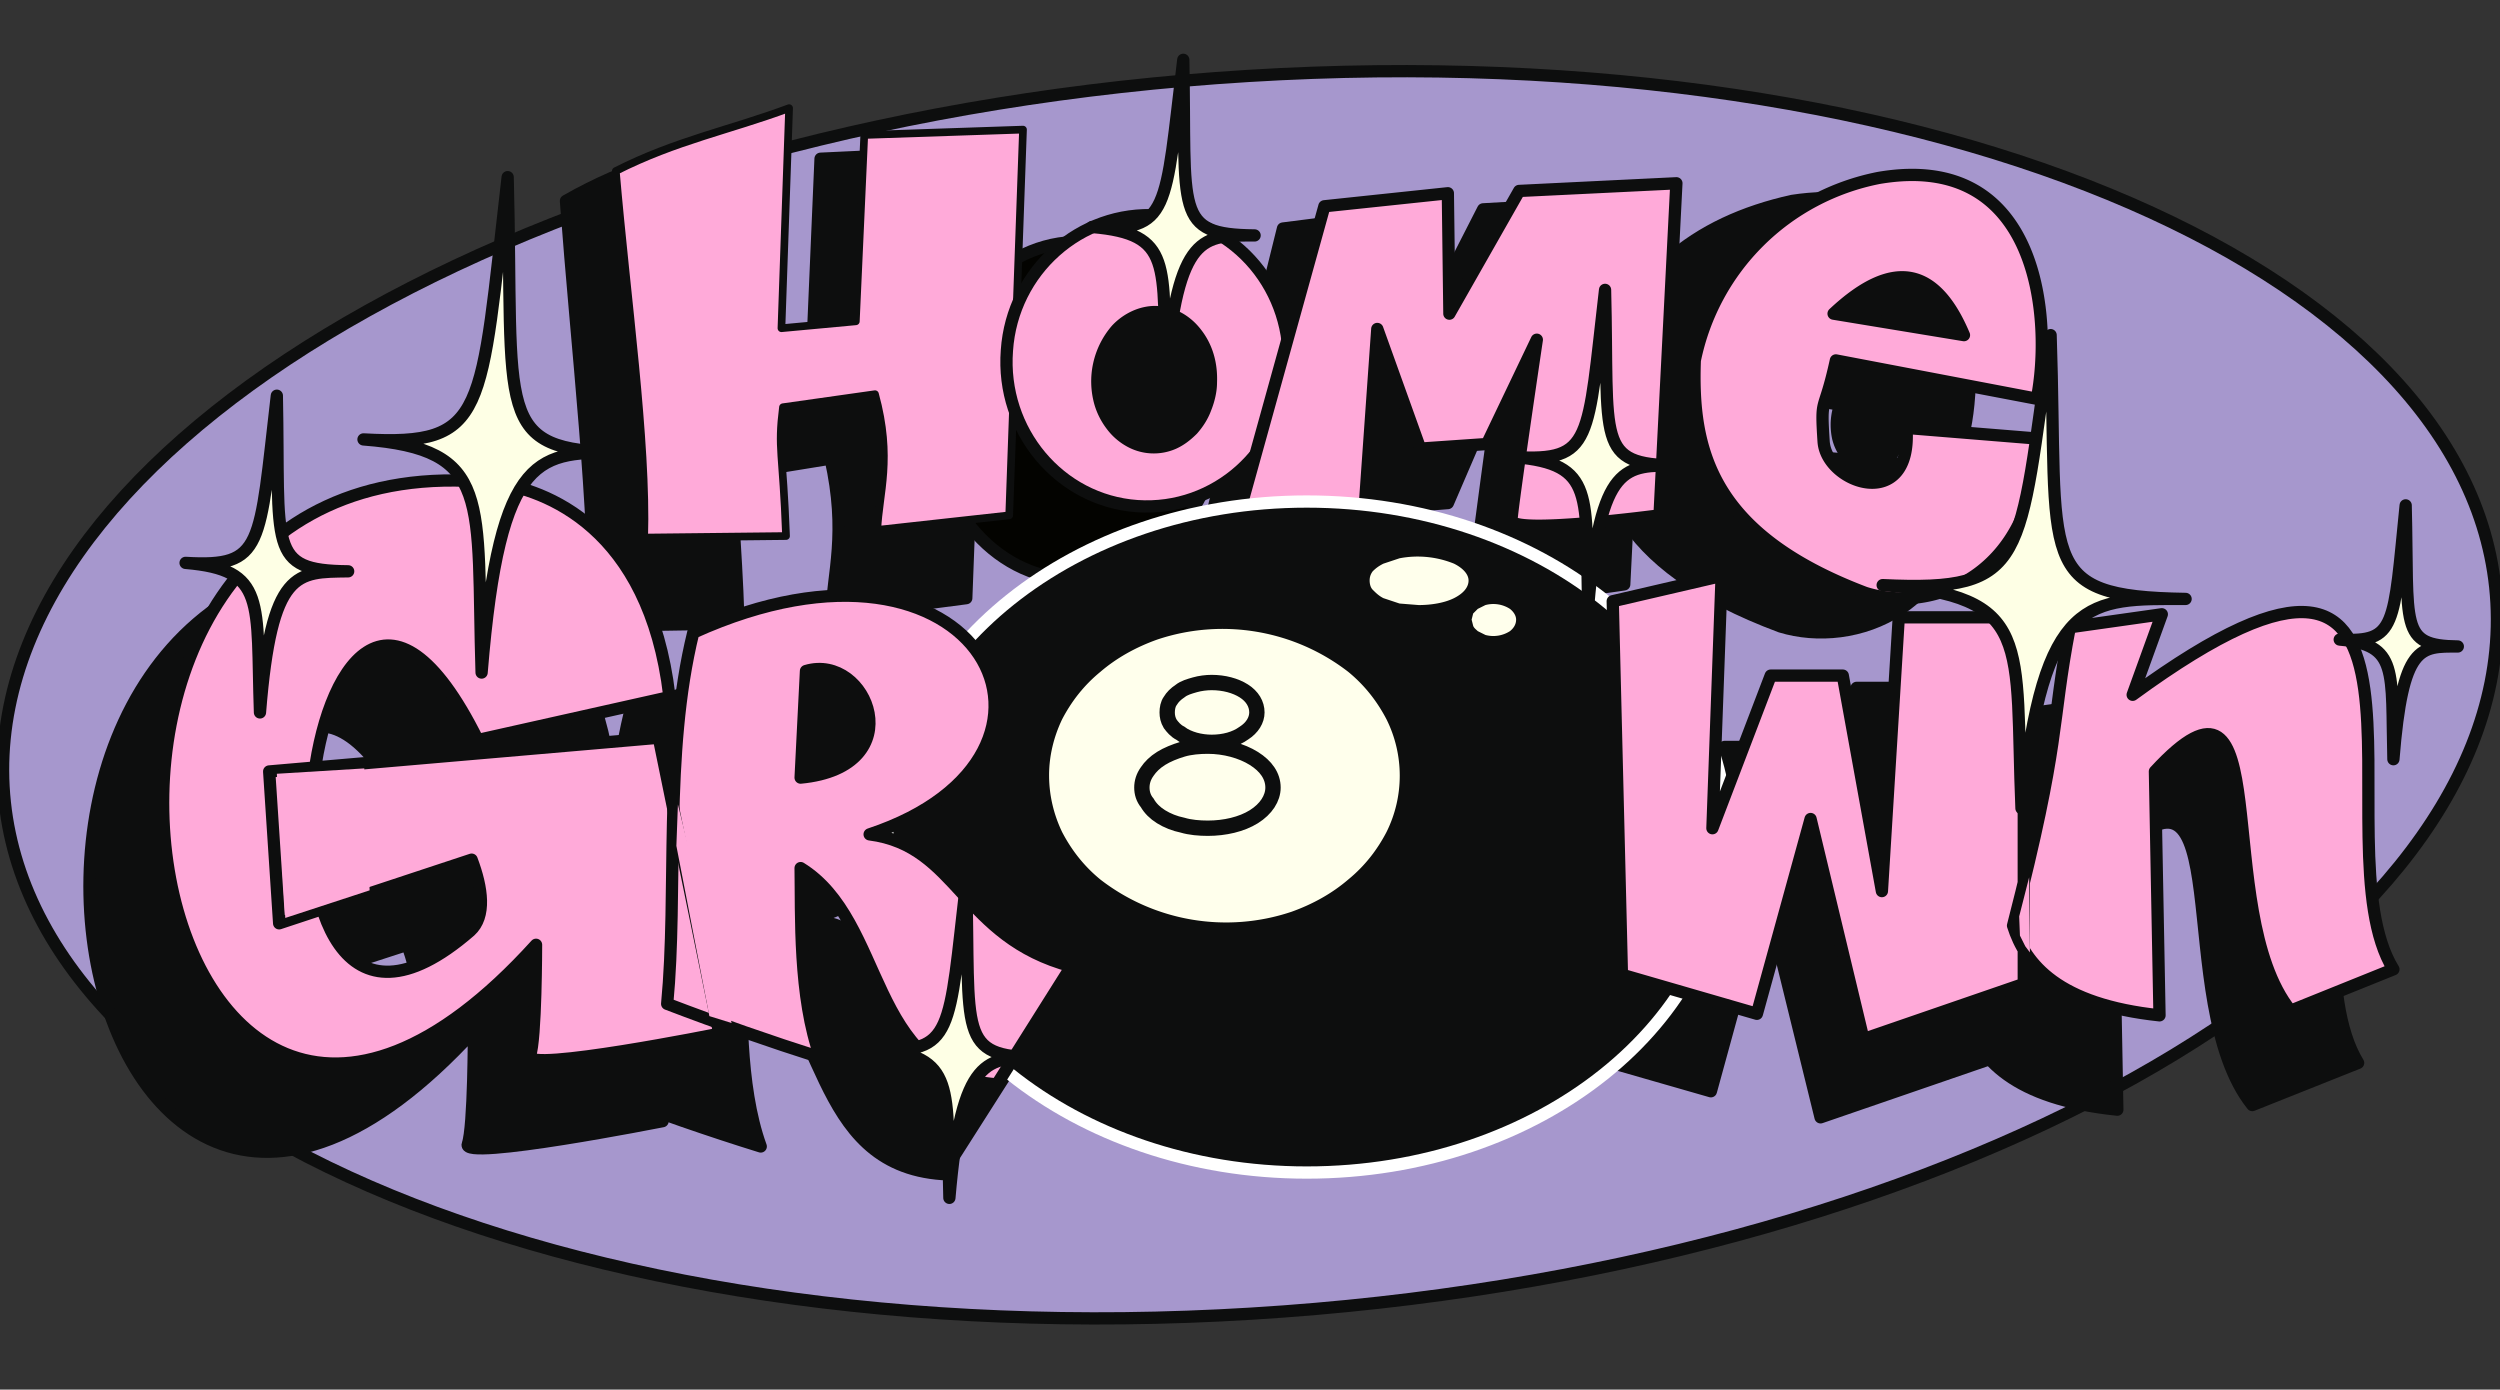 <svg xmlns="http://www.w3.org/2000/svg" width="3260" height="1812" fill="none">
    <rect width="100%" height="100%" fill="#333333" stroke="none"/>
    <path fill="#A697CD" stroke="#0D0E0E" stroke-width="16"
        d="M1632 1713c898-55 1625-460 1624-906S2526 44 1628 99 3 559 4 1005c2 446 730 763 1628 708Z" />
    <path fill="#0D0E0E" stroke="#0D0E0E" stroke-linecap="round" stroke-linejoin="round" stroke-width="16"
        d="m2565 612-186-15c9 114-112 73-116 17-6-64-1-33 16-109l283 54c21-103 3-332-225-297-126 28-220 99-258 242-3 118 23 231 243 313 95 29 239-21 243-205Z" />
    <path fill="#0D0E0E" stroke="#0D0E0E" stroke-linecap="round" stroke-linejoin="round" stroke-width="16"
        d="m1558 762 115-464 165-21 1 182 95-186 209-12-25 501s-200 31-198 8 36-272 36-272l-68 158-89 7-56-181-24 345-161-65Z" />
    <path fill="#030300" stroke="#0D0E0E" stroke-linecap="round" stroke-linejoin="round" stroke-width="16"
        d="M1389 755c104 8 195-84 203-205 8-122-69-226-173-234s-194 84-203 205c-8 122 70 226 173 234Z" />
    <path fill="#0D0E0E" stroke="#0D0E0E" stroke-linecap="round" stroke-linejoin="round" stroke-width="16"
        d="M774 816c4-145-22-364-36-554 82-47 151-61 232-96l-12 332 100-11 12-280 212-10-22 583-176 23c2-56 21-107-1-205l-123 20c-8 64-1 68 3 195l-189 3Z" />
    <path fill="#0D0E0E" stroke="#0D0E0E" stroke-linecap="round" stroke-linejoin="round" stroke-width="16"
        d="M2564 1328c65-250 51-264 77-397l123-17-38 107c467-338 245 196 349 365l-138 55c-108-135-13-500-182-319l6 325c-136-14-180-67-197-119Z" />
    <path fill="#0D0E0E" stroke="#0D0E0E" stroke-linecap="round" stroke-linejoin="round" stroke-width="16"
        d="m2050 1371-13-496 147-34-13 336 78-203h97l53 286 22-363h168v486l-215 74-72-293-71 259-181-52ZM786 1424c15-149-4-330 35-493 389-174 557 164 237 268 120 15 123 136 271 175l-100 157c-174-12-148-217-263-287 1 60-3 171 26 251-68-21-136-45-206-71Z" />
    <path fill="#0D0E0E" stroke="#0D0E0E" stroke-linecap="round" stroke-linejoin="round" stroke-width="16"
        d="m796 1016-257 57c-235-469-352 546-10 253 21-20 16-57 2-94l-259 84-13-202 523-44 82 392s-263 52-254 30c8-22 8-148 8-148-543 593-758-680-62-614 61 6 203 49 237 263l3 23Z" />
    <path fill="#FFAAD9" stroke="#0D0E0E" stroke-linecap="round" stroke-linejoin="round" stroke-width="10"
        d="M840 701c4-125-23-314-37-478 79-40 148-53 226-82l-10 287 97-9 11-243 207-7-18 503-172 19c2-48 20-93-3-177l-120 17c-7 55 0 58 4 168l-185 2Z" />
    <path fill="#FFAAD9" stroke="#0D0E0E" stroke-linecap="round" stroke-linejoin="round" stroke-width="16"
        d="M1483 660c102 7 190-72 197-176 8-105-68-196-170-203-101-7-190 72-197 176-8 105 69 196 170 203Z" />
    <path fill="#FFAAD9" stroke="#0D0E0E" stroke-linecap="round" stroke-linejoin="round" stroke-width="16"
        d="m1616 669 111-400 161-17 2 157 91-160 205-10-22 433s-195 26-193 6c1-20 33-235 33-235l-65 136-87 6-56-156-21 297-159-57ZM2658 572l-172-14c8 111-104 73-108 18-4-62 0-33 16-106l262 50c20-101 5-324-206-288a305 305 0 0 0-240 238c-4 115 19 226 222 303 87 28 221-22 226-201Z" />
    <path fill="#0D0E0E" stroke="#0D0E0E" stroke-linecap="round" stroke-linejoin="round" stroke-width="16"
        d="M2480 553c0 8-2 15-4 22-3 7-6 14-10 19-5 5-9 9-15 12-5 3-11 4-16 4-6-1-11-2-16-6-5-3-10-7-13-13-4-6-7-12-9-20a79 79 0 0 1 13-63c4-5 9-10 14-12 5-3 11-4 16-4 6 0 11 2 16 5s10 8 14 14l8 19c2 7 2 15 2 23Zm-901-54c0 11-3 23-7 33-4 11-10 20-17 28-8 8-16 14-25 18a64 64 0 0 1-57-3c-9-5-17-12-23-20-7-9-12-19-15-29a103 103 0 0 1 21-96c14-15 34-24 53-23 20 1 38 11 51 28 14 18 20 40 19 64Zm982-62c-35-83-88-105-170-28l170 28Z" />
    <path fill="#0D0E0E" stroke="#fff" stroke-width="16"
        d="M1704 1529c303 0 548-196 548-438 0-241-245-437-548-437-302 0-547 196-547 437 0 242 245 438 547 438Z" />
    <path fill="#FFFFEC"
        d="M1977 808c0 6-3 11-8 15a40 40 0 0 1-32 5l-10-5c-2-2-5-4-6-7l-2-8 2-8 6-6 10-5a40 40 0 0 1 32 5c5 4 8 9 8 14Zm-62-51c0 9-7 17-19 23s-29 9-46 9l-25-2-21-7c-6-3-10-7-14-11-3-3-4-8-4-12s1-8 4-12c4-4 8-7 14-10l21-7a126 126 0 0 1 71 7c12 6 19 14 19 22Zm-547 254c0-25 6-50 17-73 12-23 28-44 50-62 21-18 46-32 74-42a268 268 0 0 1 249 42c22 18 38 39 50 62a165 165 0 0 1 0 147c-12 23-28 44-50 62-21 18-46 32-74 42a268 268 0 0 1-249-42c-22-18-38-39-50-62-11-23-17-48-17-74Z" />
    <path stroke="#0D0E0E" stroke-width="20"
        d="M1660 1027c0 14-9 28-25 38s-38 15-60 15c-11 0-23-1-33-4-10-2-20-6-28-11s-14-11-18-18c-5-6-7-13-7-20s2-14 7-21c4-6 10-12 18-17s18-9 28-12 22-4 33-4c22 0 44 6 60 16s25 23 25 38Zm-21-98c0 10-6 20-17 27-11 8-26 12-42 12-7 0-15-1-22-3s-14-5-19-9c-6-3-10-8-13-12-3-5-4-10-4-15s1-11 4-15c3-5 7-9 13-13 5-4 12-6 19-8s15-3 22-3c16 0 31 4 42 11s17 17 17 28Z" />
    <path fill="#FFAAD9"
        d="M870 1309c14-146-5-325 34-484 377-171 540 160 230 263 116 15 120 134 263 172l-97 154c-169-12-144-213-256-282 1 59-3 168 26 247-66-21-132-44-200-70Z" />
    <path fill="#FFAAD9"
        d="m2115 1271-12-487 142-33-12 329 76-199h94l51 281 22-357h163v478l-209 72-69-287-70 254-176-51ZM873 909l-250 56c-228-460-342 537-10 249 21-19 16-56 2-93l-251 83-13-198 508-44 79 386s-254 51-247 29c8-21 8-145 8-145-527 582-735-668-60-603 60 6 198 48 231 258l3 22Zm1752 298c63-245 49-259 74-389l120-17-38 105c454-332 238 193 340 358l-134 54c-106-132-13-490-177-312l6 318c-132-14-175-66-191-117Z" />
    <path stroke="#0D0E0E" stroke-linecap="round" stroke-linejoin="round" stroke-width="16"
        d="M870 1309c14-146-5-325 34-484 377-171 540 160 230 263 116 15 120 134 263 172l-97 154c-169-12-144-213-256-282 1 59-3 168 26 247-66-21-132-44-200-70Z" />
    <path stroke="#0D0E0E" stroke-linecap="round" stroke-linejoin="round" stroke-width="16"
        d="m2115 1271-12-487 142-33-12 329 76-199h94l51 281 22-357h163v478l-209 72-69-287-70 254-176-51ZM873 909l-250 56c-228-460-342 537-10 249 21-19 16-56 2-93l-251 83-13-198 508-44 79 386s-254 51-247 29c8-21 8-145 8-145-527 582-735-668-60-603 60 6 198 48 231 258l3 22Zm1752 298c63-245 49-259 74-389l120-17-38 105c454-332 238 193 340 358l-134 54c-106-132-13-490-177-312l6 318c-132-14-175-66-191-117Z" />
    <path fill="#FFAAD9"
        d="m475 1002-114 7 11 188 110-36M882 1103l2-54 70 285-29-9-43-222ZM2633 1195l13-51 1 98-6-8-7-14-1-25Z" />
    <path fill="#0D0E0E" stroke="#0D0E0E" stroke-linecap="round" stroke-linejoin="round" stroke-width="16"
        d="M1044 1014c147-14 87-163 7-139l-7 139Z" />
    <path fill="#FEFFE5" stroke="#0D0E0E" stroke-linecap="round" stroke-linejoin="round" stroke-width="16"
        d="M3051 834c74 4 70-17 86-175 4 158-9 183 68 184-49 0-72-3-84 147-3-116 7-149-70-156ZM1424 296c102 6 95-21 119-218 4 198-13 228 93 229-67 0-100-4-116 183-4-145 10-185-96-194Zm-282 1072c102 6 95-21 118-218 5 198-12 228 94 229-67 0-100-3-116 183-4-144 10-185-96-194ZM242 734c102 6 96-21 119-218 4 198-13 228 93 229-67 1-100-3-115 184-5-145 9-186-97-195Zm2213 29c190 9 177-31 219-326 10 296-22 341 176 344-126 0-186-7-214 273-9-216 17-277-181-291Zm-480-167c102 6 95-21 118-218 5 198-13 228 94 229-68 0-100-4-116 183-4-144 10-185-96-194ZM474 573c162 9 152-33 188-342 8 310-20 357 149 359-107 0-159-6-183 287-7-226 15-291-154-304Z" />
</svg>